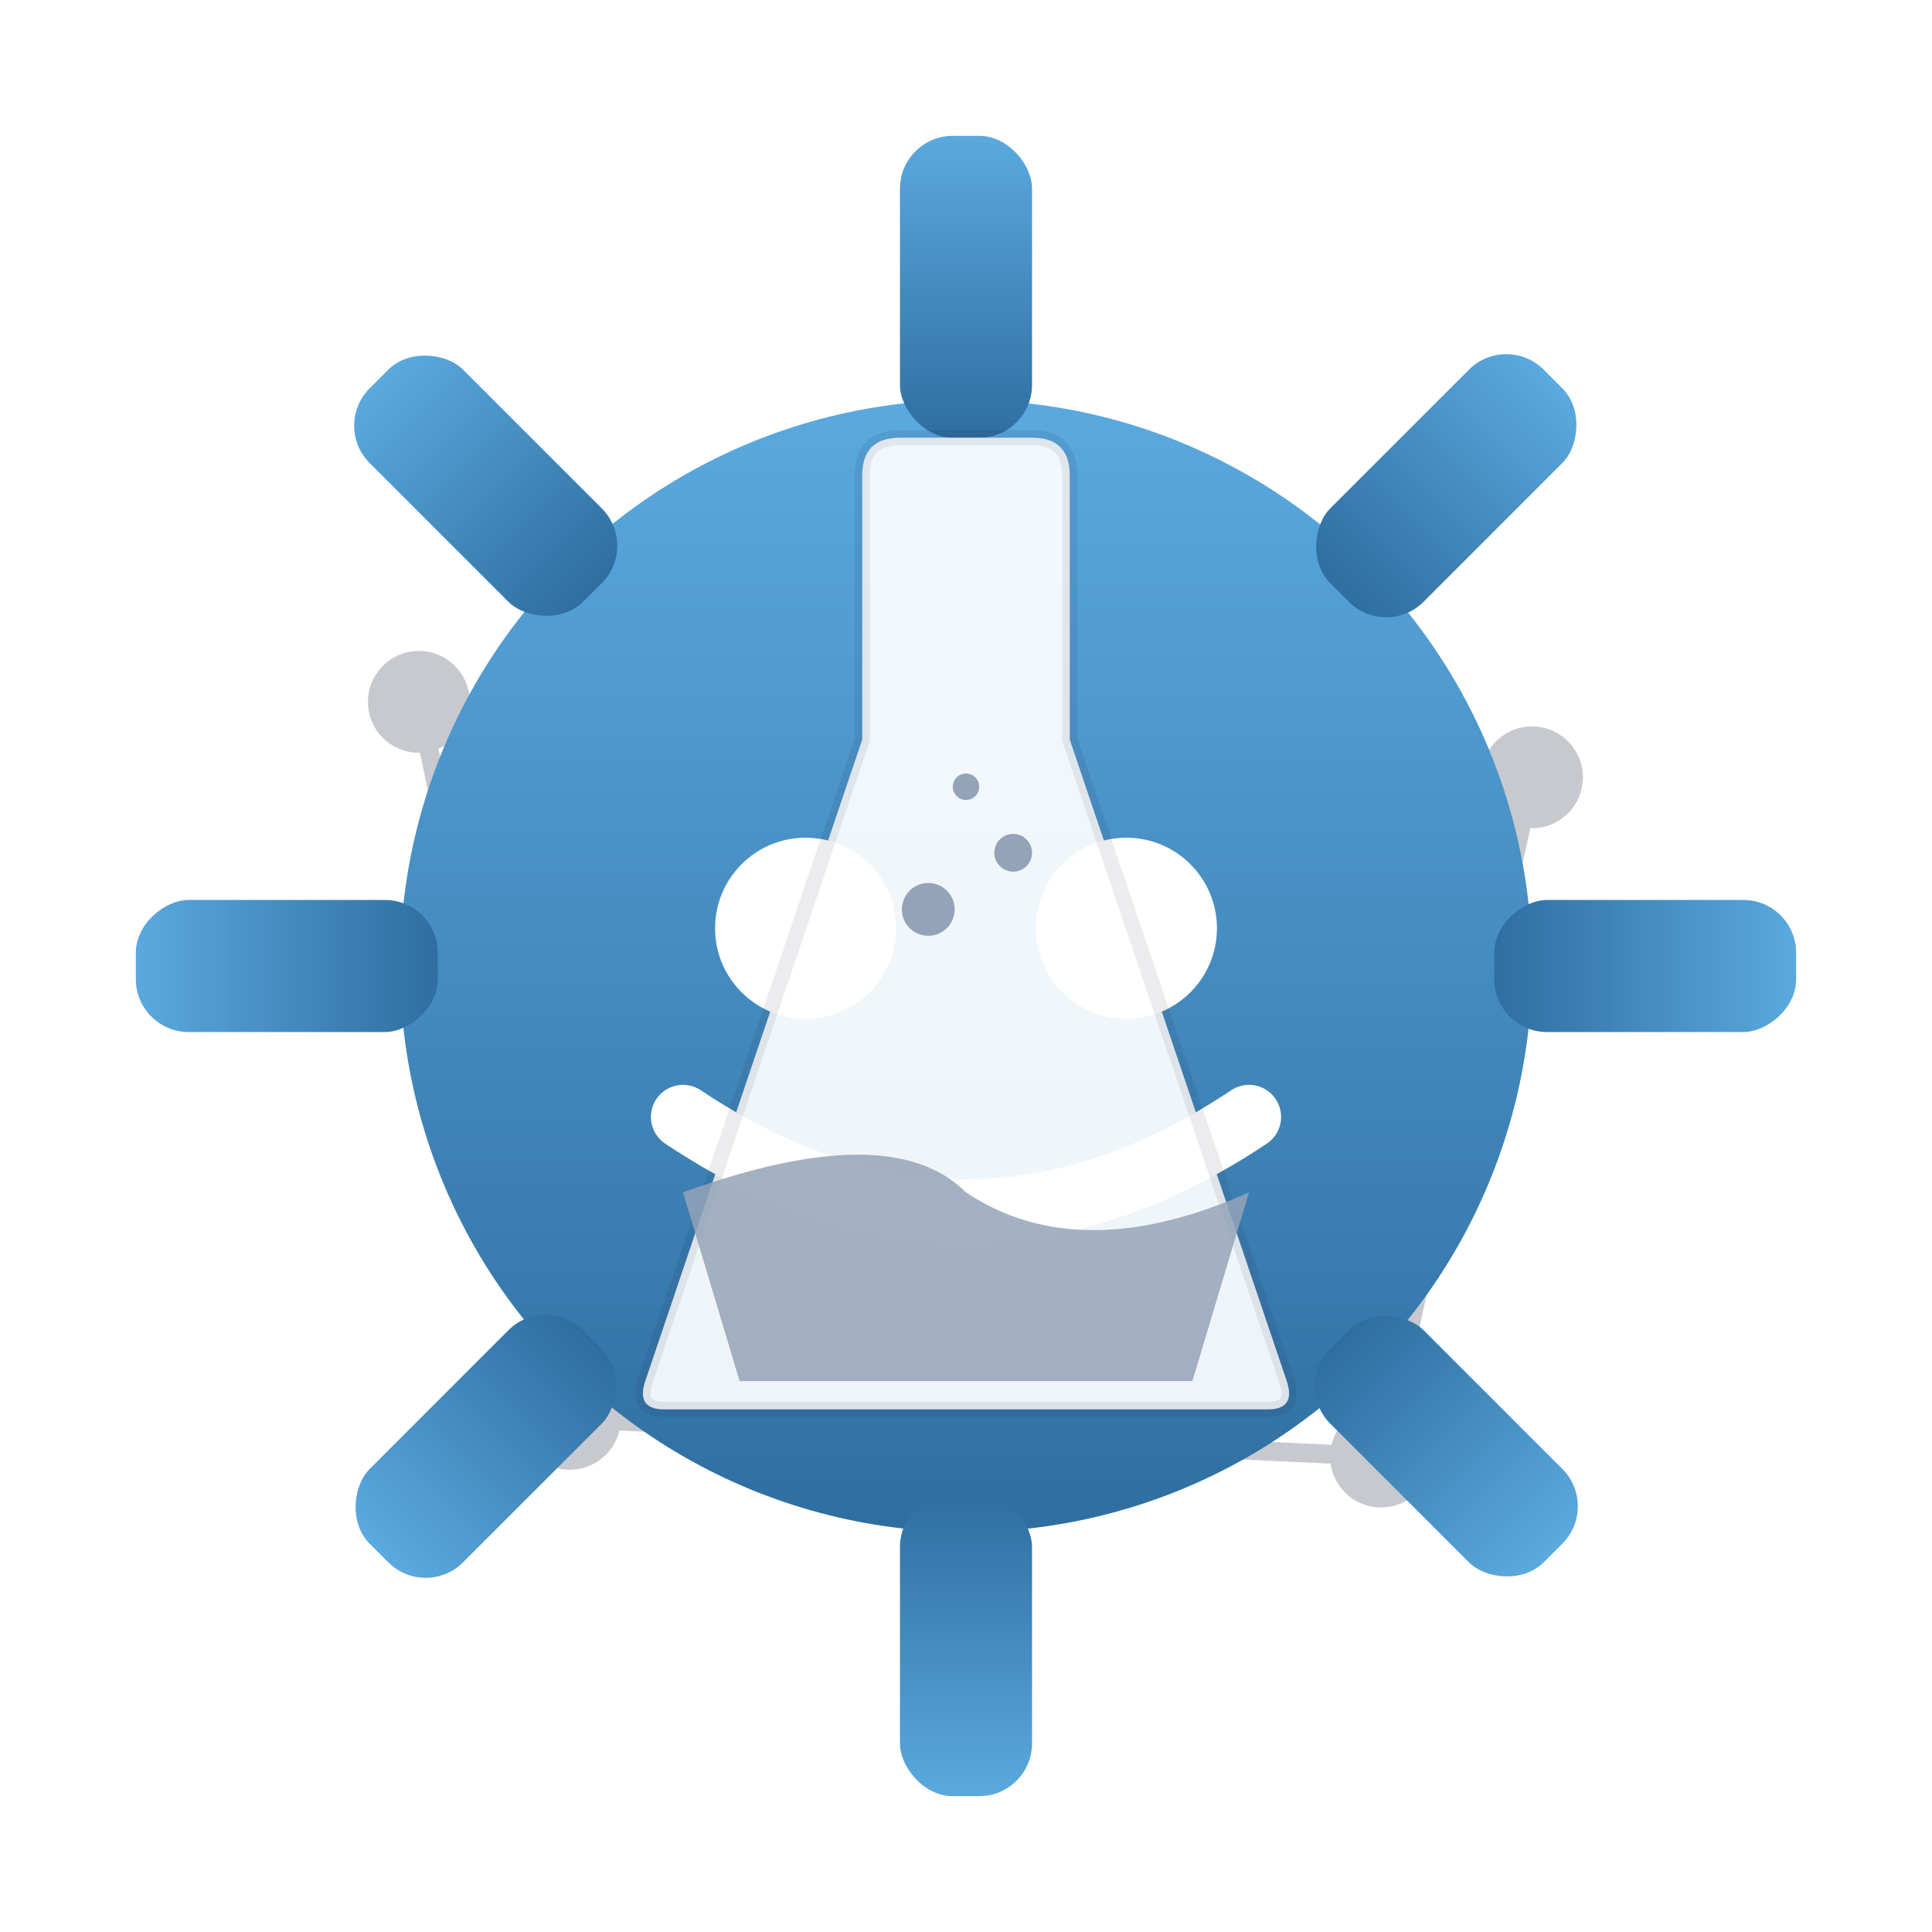 <?xml version="1.0" encoding="UTF-8"?>
<svg xmlns="http://www.w3.org/2000/svg" width="1024" height="1024" viewBox="0 0 1024 1024" fill="none">
  <defs>
    <linearGradient id="gblue" x1="0" y1="0" x2="0" y2="1">
      <stop offset="0%" stop-color="#5AA9DF"/>
      <stop offset="100%" stop-color="#2F6EA0"/>
    </linearGradient>
    <filter id="shadow" x="-20%" y="-20%" width="140%" height="140%">
      <feDropShadow dx="0" dy="12" stdDeviation="16" flood-opacity="0.18"/>
    </filter>
  </defs>

  <!-- subtle network nodes behind -->
  <g opacity="0.25" stroke="#1E293B" stroke-width="10">
    <circle cx="222" cy="372" r="22" fill="#1E293B"/>
    <circle cx="812" cy="412" r="22" fill="#1E293B"/>
    <circle cx="302" cy="752" r="22" fill="#1E293B"/>
    <circle cx="732" cy="772" r="22" fill="#1E293B"/>
    <line x1="222" y1="372" x2="302" y2="752"/>
    <line x1="812" y1="412" x2="732" y2="772"/>
    <line x1="302" y1="752" x2="732" y2="772"/>
  </g>

  <g filter="url(#shadow)" transform="translate(512,512)">
    <!-- gear-like face (not the official logo) -->
    <g fill="url(#gblue)" stroke="#0F172A" stroke-width="0">
      <circle r="300"/>
      <rect x="-35" y="-440" width="70" height="160" rx="28" ry="28" transform="rotate(0)" />
        <rect x="-35" y="-440" width="70" height="160" rx="28" ry="28" transform="rotate(45)" />
        <rect x="-35" y="-440" width="70" height="160" rx="28" ry="28" transform="rotate(90)" />
        <rect x="-35" y="-440" width="70" height="160" rx="28" ry="28" transform="rotate(135)" />
        <rect x="-35" y="-440" width="70" height="160" rx="28" ry="28" transform="rotate(180)" />
        <rect x="-35" y="-440" width="70" height="160" rx="28" ry="28" transform="rotate(225)" />
        <rect x="-35" y="-440" width="70" height="160" rx="28" ry="28" transform="rotate(270)" />
        <rect x="-35" y="-440" width="70" height="160" rx="28" ry="28" transform="rotate(315)" />
    </g>

    <!-- simple face -->
    <g>
      <circle cx="-85" cy="-20" r="48" fill="#FFFFFF"/>
      <circle cx="85" cy="-20" r="48" fill="#FFFFFF"/>
      <path d="M -150 80 Q 0 180 150 80" stroke="#FFFFFF" stroke-width="34" stroke-linecap="round" fill="none"/>
    </g>

    <!-- experiment flask in front -->
    <g>
      <!-- glass -->
      <path d="M -55 -120 L -55 -260 Q -55 -280 -35 -280 L 35 -280 Q 55 -280 55 -260 L 55 -120 L 170 220 Q 175 235 160 235 L -160 235 Q -175 235 -170 220 Z"
            fill="#FFFFFF" fill-opacity="0.92" stroke="#0F172A" stroke-opacity="0.08" stroke-width="8"/>
      <!-- liquid -->
      <path d="M -150 120 Q -40 80 0 120 Q 60 160 150 120 L 120 220 L -120 220 Z" fill="#94A3B8" fill-opacity="0.85"/>
      <!-- bubbles -->
      <circle cx="-20" cy="-30" r="14" fill="#94A3B8"/>
      <circle cx="25" cy="-60" r="10" fill="#94A3B8"/>
      <circle cx="0" cy="-95" r="7" fill="#94A3B8"/>
    </g>
  </g>

  <!-- crop margin to keep padding when used as an app icon -->
  <rect x="16" y="16" width="992" height="992" rx="180" ry="180" stroke="none" fill="none"/>
</svg>